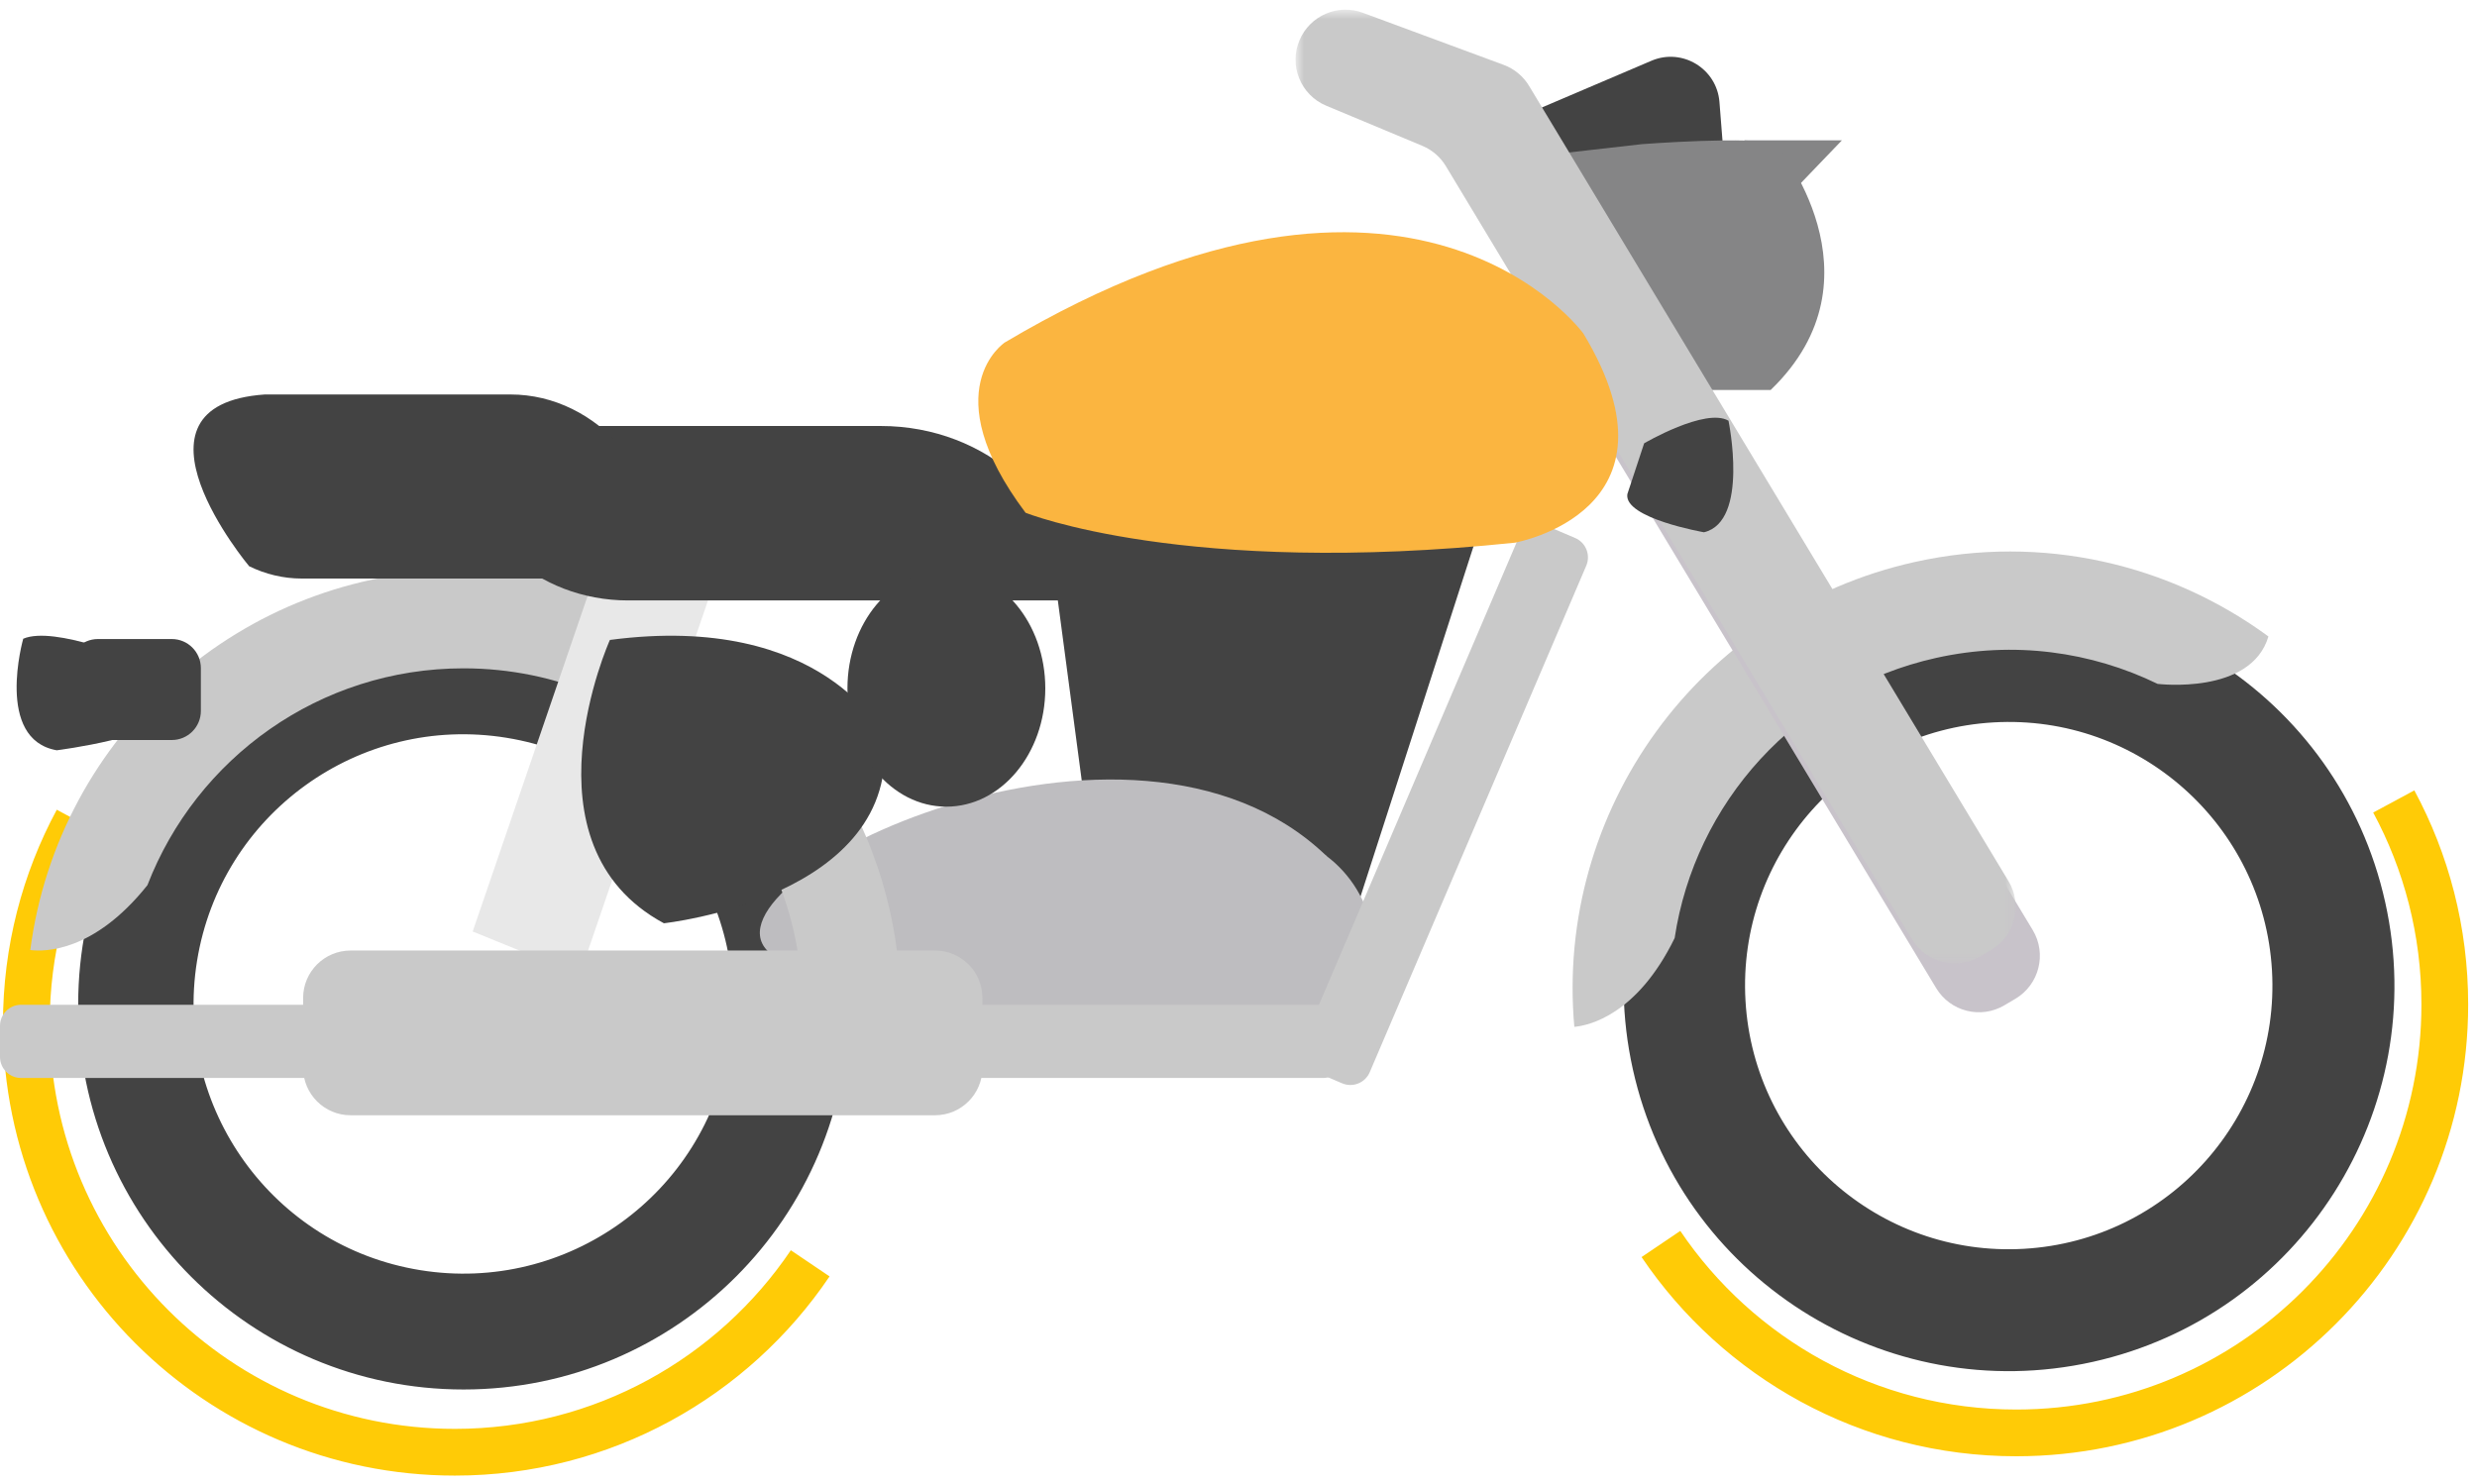 <svg xmlns="http://www.w3.org/2000/svg" xmlns:xlink="http://www.w3.org/1999/xlink" width="212" height="127" viewBox="0 0 212 127">
    <defs>
        <path id="yubesekz7a" d="M0.783 0.689L62.416 0.689 62.416 82.324 0.783 82.324z"/>
    </defs>
    <g fill="none" fill-rule="evenodd">
        <g>
            <g>
                <g>
                    <path stroke="#FFCB06" stroke-width="4" d="M142.154 106.485c6.592 9.756 17.753 16.171 30.414 16.171 20.255 0 36.676-16.421 36.676-36.677 0-6.286-1.581-12.202-4.368-17.374M69.343 108.141c-6.59 9.756-17.752 16.17-30.412 16.17-20.257 0-36.677-16.42-36.677-36.677 0-6.285 1.58-12.202 4.367-17.373" transform="translate(-1036 -225) translate(1036 225)"/>
                    <path fill="#858586" d="M149.297 12.015L157.641 12.015 151.836 18.063z" transform="translate(-1036 -225) translate(1036 225)"/>
                    <path fill="#434343" d="M130.97 9.624l10.4-4.436c2.63-1.099 5.568.695 5.793 3.538l.388 4.921c.097 1.226-.136 2.455-.674 3.56l-6.57 13.493-9.338-21.076z" transform="translate(-1036 -225) translate(1036 225)"/>
                    <path fill="#858586" d="M140.54 12.338s9.556-.725 11.491 0c0 0 9.554 11.368-.484 21.044h-8.103l-13.545-19.834 10.642-1.21z" transform="translate(-1036 -225) translate(1036 225)"/>
                    <path fill="#434343" d="M173.23 106.898c-12.444.722-23.116-8.78-23.837-21.225-.722-12.443 8.78-23.115 21.224-23.836 12.443-.72 23.115 8.782 23.836 21.225.721 12.442-8.781 23.115-21.224 23.836m30.915-29.666c-3.95-17.78-21.567-28.992-39.349-25.042-17.78 3.95-28.992 21.566-25.042 39.348 3.95 17.78 21.567 28.992 39.348 25.042 17.78-3.95 28.992-21.567 25.043-39.348M62.436 89.633c-2.04 12.583-13.895 21.131-26.478 19.09-12.585-2.039-21.132-13.894-19.092-26.478 2.04-12.583 13.895-21.131 26.479-19.092 12.584 2.041 21.132 13.895 19.091 26.48M39.672 52.98c-18.214 0-32.98 14.766-32.98 32.98 0 18.215 14.766 32.98 32.98 32.98 18.215 0 32.981-14.765 32.981-32.98 0-18.214-14.766-32.98-32.981-32.98M89.464 43.312L127.228 43.312 116.301 77.181 93.654 74.885z" transform="translate(-1036 -225) translate(1036 225)"/>
                    <path fill="#BEBDC0" d="M117.574 81.365c0 5.593-4.535 10.126-10.127 10.126-5.593 0-10.126-4.533-10.126-10.126 0-4.736 3.25-8.713 7.643-9.82.794-.2 1.626-.307 2.483-.307 5.592 0 10.127 4.534 10.127 10.127" transform="translate(-1036 -225) translate(1036 225)"/>
                    <path fill="#BEBDC0" d="M65.664 81.365c-5.9-6.155 31.074-24.26 47.868-8.093l.393 13.474-8.124 4.61s-33.048-2.596-40.137-9.99" transform="translate(-1036 -225) translate(1036 225)"/>
                    <path fill="#C9C9C9" d="M12.62 75.766C16.81 64.91 27.34 57.209 39.673 57.209c16.01 0 28.986 12.976 28.986 28.986 0 .184-.003.369-.007.553l2.134-.807 6.222 2.384c.04-.706.063-1.415.063-2.13 0-20.654-16.744-37.398-37.398-37.398-19.001 0-34.693 14.173-37.08 32.525 1.165.15 5.421.225 10.029-5.556" transform="translate(-1036 -225) translate(1036 225)"/>
                    <path fill="#E8E8E8" d="M40.456 79.736L53.58 41.418 62.738 45.143 49.613 83.461z" transform="translate(-1036 -225) translate(1036 225)"/>
                    <path fill="#434343" d="M91.844 51.397H53.758c-7.79 0-14.107-5.732-14.107-12.803v-2.129h35.74c9.088 0 16.453 6.686 16.453 14.932" transform="translate(-1036 -225) translate(1036 225)"/>
                    <path fill="#C9C9C9" d="M184.668 58.541s7.988.981 9.48-4.06c-8.392-6.163-19.297-8.811-30.26-6.376-18.55 4.122-30.794 21.36-29.145 39.793 1.17-.106 5.342-.956 8.586-7.6 1.734-11.505 10.345-21.308 22.384-23.982 6.65-1.478 13.272-.54 18.956 2.226h-.001z" transform="translate(-1036 -225) translate(1036 225)"/>
                    <path fill="#C8C3CA" d="M173.974 79.61l-36.125-59.93c-1.186.548-2.381 1.082-3.57 1.629-.968.443-1.929.903-2.87 1.4-.36.19-.714.391-1.069.591-.164.108-.33.217-.492.328-.207.143-.412.29-.614.44L165.71 84.58c1.211 2.012 3.818 2.67 5.839 1.473l.94-.556c2.044-1.21 2.71-3.853 1.485-5.887" transform="translate(-1036 -225) translate(1036 225)"/>
                    <g transform="translate(-1036 -225) translate(1036 225) translate(110.1 .14)">
                        <mask id="su2izpnytb" fill="#fff">
                            <use xlink:href="#yubesekz7a"/>
                        </mask>
                        <path fill="#C9C9C9" d="M53.538 80.255L13.65 14.085c-.468-.78-1.174-1.388-2.013-1.74L3.412 8.91C1.223 7.997.196 5.475 1.126 3.291 2.02 1.191 4.404.164 6.544.955l12.05 4.458c.91.337 1.677.973 2.178 1.804l41.03 68.067c1.226 2.035.559 4.678-1.485 5.887l-.94.556c-2.021 1.196-4.627.539-5.84-1.472" mask="url(#su2izpnytb)"/>
                    </g>
                    <path fill="#C9C9C9" d="M80.024 95.466H30.006c-2.243 0-4.062-1.818-4.062-4.061v-5.978c0-2.244 1.82-4.062 4.062-4.062h50.018c2.243 0 4.061 1.818 4.061 4.062v5.978c0 2.243-1.818 4.061-4.061 4.061" transform="translate(-1036 -225) translate(1036 225)"/>
                    <path fill="#C9C9C9" d="M38.79 92.274H1.804C.807 92.274 0 91.466 0 90.469v-2.657c0-.995.807-1.803 1.804-1.803H38.79c.997 0 1.805.808 1.805 1.803v2.657c0 .997-.808 1.805-1.805 1.805M113.234 92.274H76.248c-.996 0-1.803-.808-1.803-1.805v-2.657c0-.995.807-1.803 1.803-1.803h36.986c.996 0 1.805.808 1.805 1.803v2.657c0 .997-.809 1.805-1.805 1.805" transform="translate(-1036 -225) translate(1036 225)"/>
                    <path fill="#C9C9C9" d="M135.764 48.422l-18.531 43.357c-.391.917-1.452 1.342-2.369.95l-2.442-1.043c-.917-.392-1.342-1.452-.95-2.369l18.531-43.357c.392-.917 1.452-1.342 2.368-.95l2.443 1.043c.916.392 1.342 1.452.95 2.369" transform="translate(-1036 -225) translate(1036 225)"/>
                    <path fill="#434343" d="M52.2 54.778s-7.888 17.515 4.62 24.253c0 0 20.315-2.174 18.831-16.036 0 0-5.071-10.643-23.45-8.217" transform="translate(-1036 -225) translate(1036 225)"/>
                    <path fill="#434343" d="M89.464 58.924c0 5.592-3.79 10.126-8.467 10.126-4.676 0-8.466-4.534-8.466-10.126 0-5.593 3.79-10.127 8.466-10.127 4.676 0 8.467 4.534 8.467 10.127M140.719 37.946s5.27-3.084 7.218-1.932c0 0 1.792 8.616-2.096 9.548 0 0-6.884-1.199-6.559-3.267l1.437-4.35zM11.878 56.608s-7.222-3.083-9.89-1.932c0 0-2.455 8.617 2.87 9.548 0 0 9.434-1.198 8.989-3.266l-1.969-4.35z" transform="translate(-1036 -225) translate(1036 225)"/>
                    <path fill="#FBB540" d="M87.774 43.89s13.632 5.51 41.88 2.563c0 0 15.062-2.659 5.867-17.898 0 0-14.497-20.018-49.522.76 0 0-6.138 4.04 1.775 14.575" transform="translate(-1036 -225) translate(1036 225)"/>
                    <path fill="#434343" d="M43.683 33.767H22.665c-12.892.9-1.343 14.701-1.343 14.701 1.389.68 2.914 1.056 4.515 1.056h31.418c0-8.702-6.076-15.757-13.572-15.757M14.702 63.346H8.383c-1.375 0-2.49-1.115-2.49-2.49V57.19c0-1.375 1.115-2.489 2.49-2.489h6.319c1.375 0 2.49 1.114 2.49 2.49v3.666c0 1.374-1.115 2.489-2.49 2.489" transform="translate(-1036 -225) translate(1036 225)"/>
                </g>
            </g>
        </g>
    </g>
</svg>
